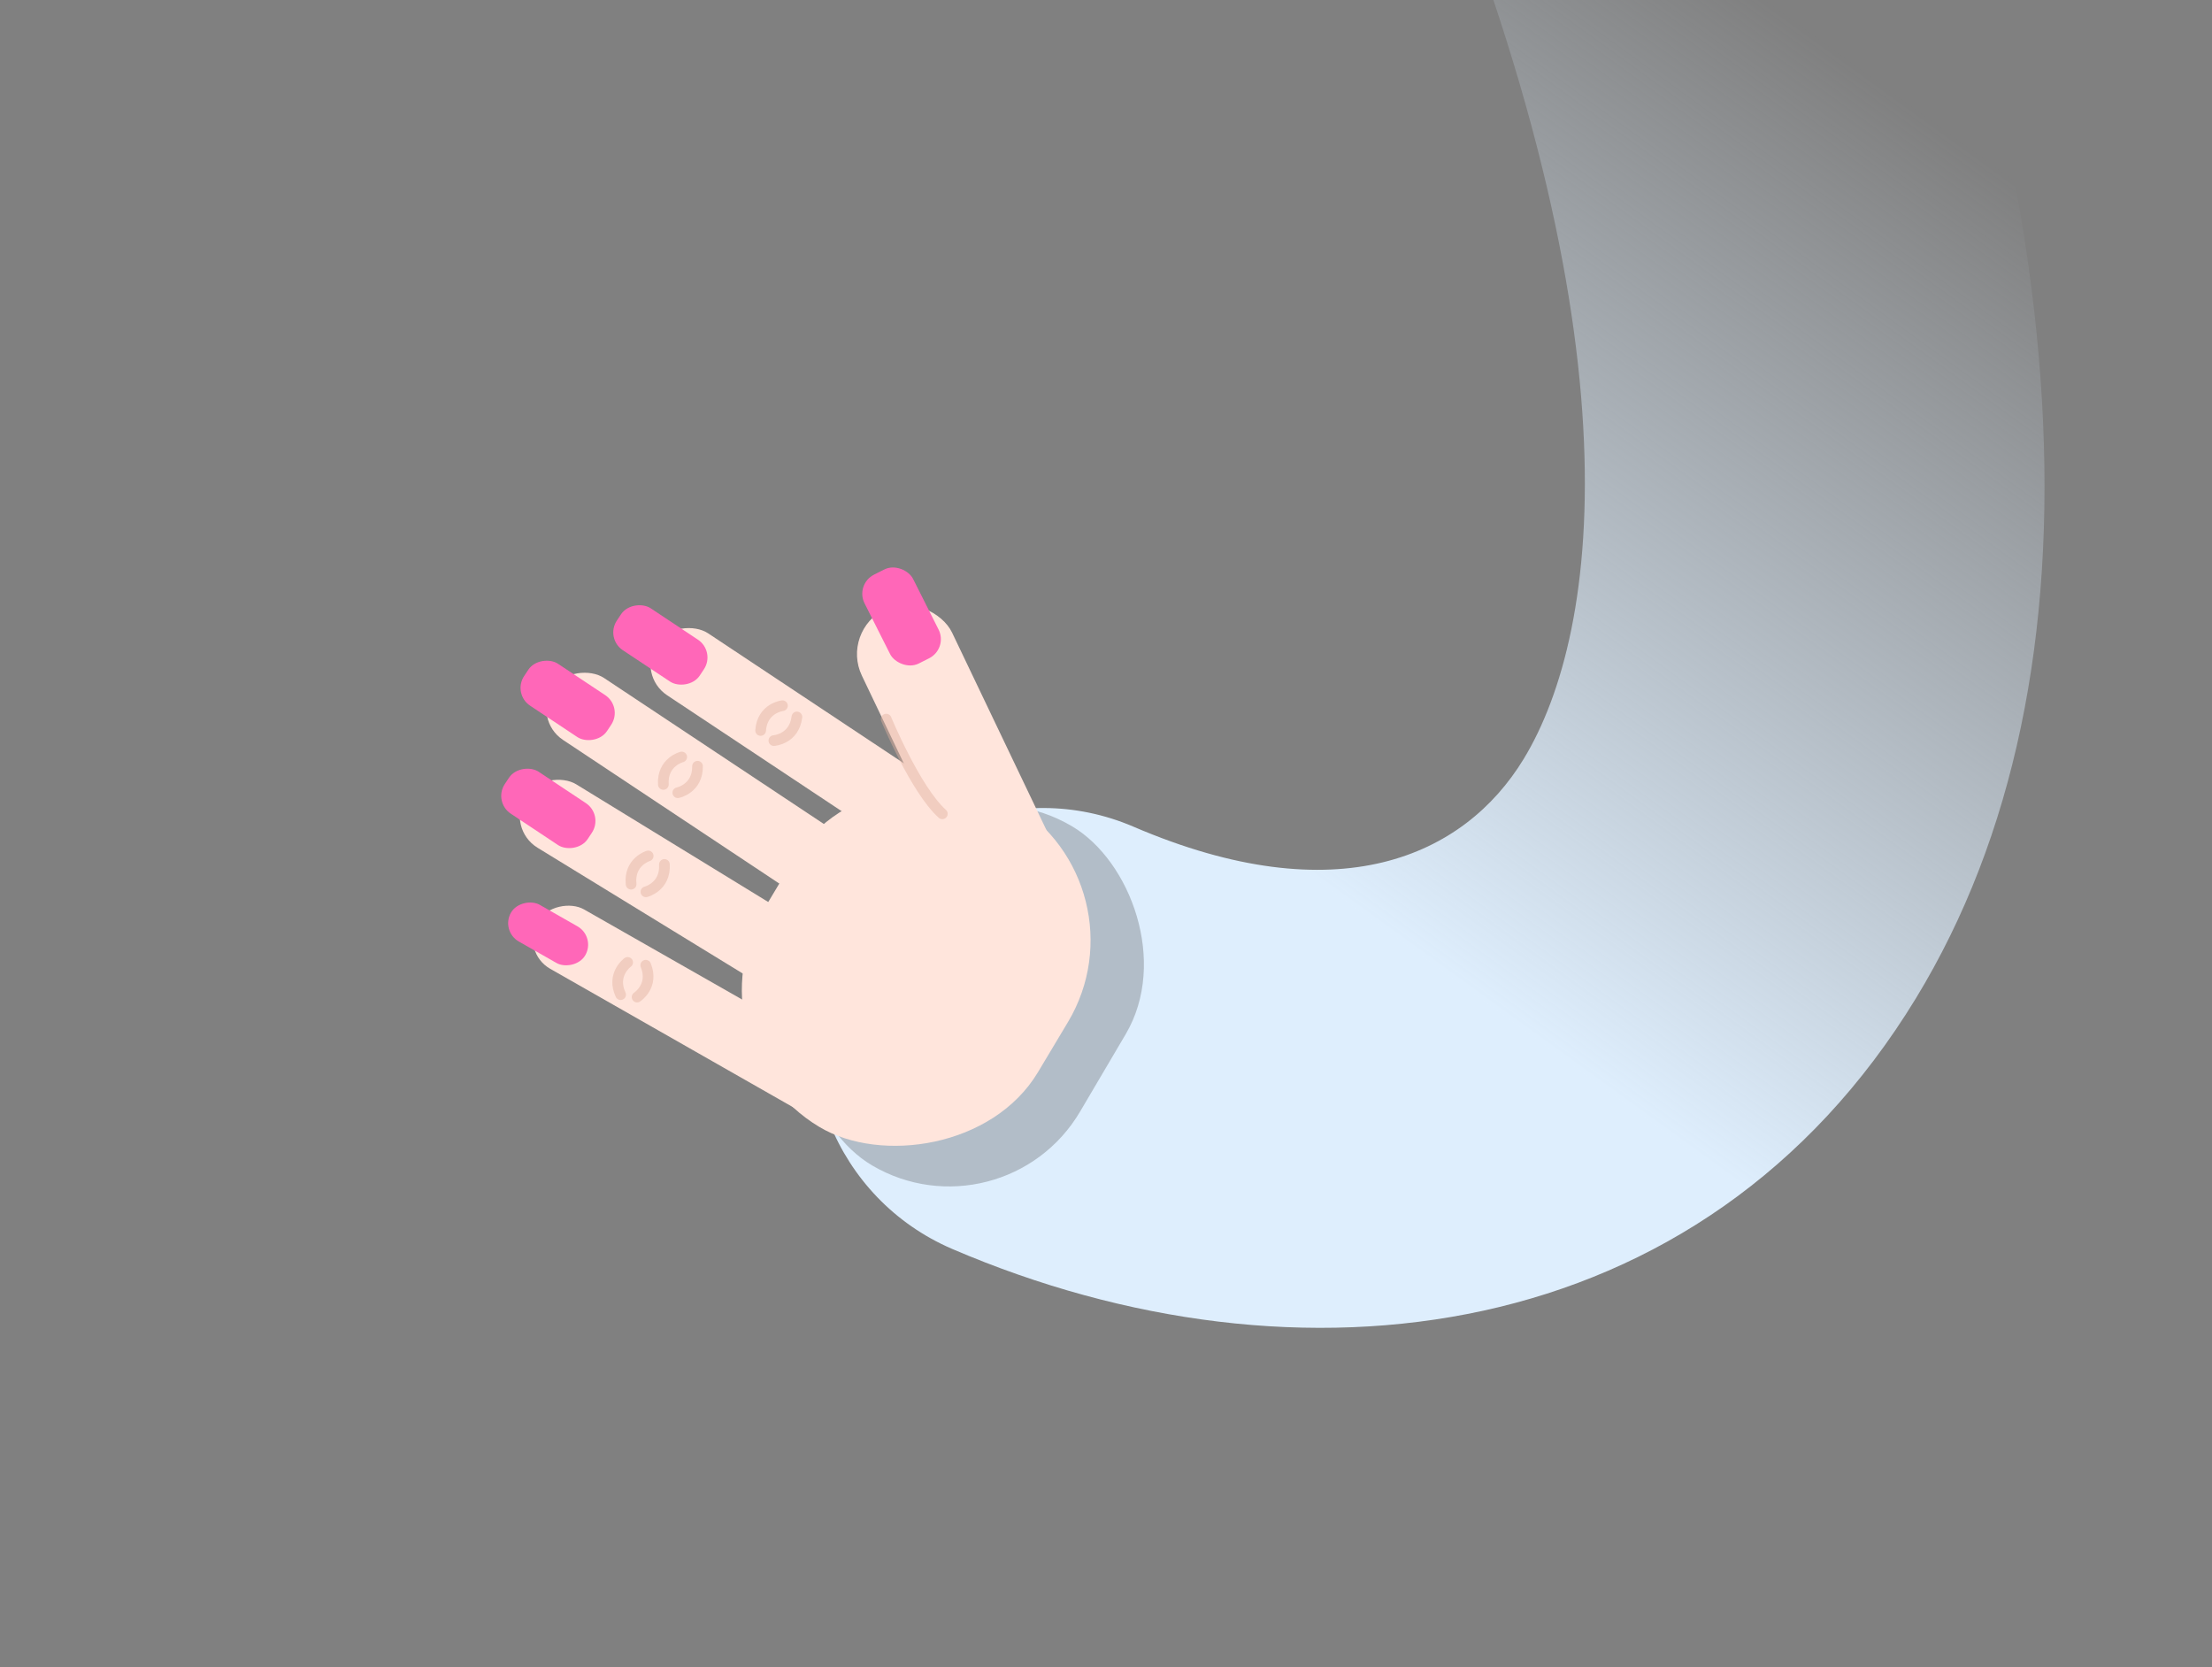 <svg width="207" height="156" viewBox="0 0 207 156" fill="none" xmlns="http://www.w3.org/2000/svg">
<rect x="0" y="0" width="207" height="156" fill="#808080" stroke="none"/>
<path d="M106.073 77.361C95.162 72.677 82.52 77.725 77.835 88.636C73.151 99.547 78.198 112.189 89.109 116.874L106.073 77.361ZM89.109 116.874C121.416 130.744 159.311 126.231 179.303 93.4C197.586 63.377 195.06 17.835 171.462 -37.391L131.92 -20.495C153.74 30.568 149.854 59.086 142.577 71.036C137.01 80.178 125.146 85.55 106.073 77.361L89.109 116.874Z" fill="url(#paint0_linear_0_6)"/>
<rect width="36.82" height="28.421" rx="14.21" transform="matrix(-0.508 0.862 0.862 0.508 88.06 70.096)" fill="#4A4A4A" fill-opacity="0.3"/>
<rect x="63.881" y="97.801" width="35.279" height="29.835" rx="14.918" transform="rotate(-59.106 63.881 97.801)" fill="#FFE5DC"/>
<rect x="59.53" y="63.135" width="6.951" height="32.895" rx="3.476" transform="rotate(-56.411 59.53 63.135)" fill="#FFE5DC"/>
<rect x="49.788" y="67.315" width="6.951" height="36.083" rx="3.476" transform="rotate(-56.411 49.788 67.315)" fill="#FFE5DC"/>
<rect x="47.337" y="77.511" width="6.951" height="32.895" rx="3.476" transform="rotate(-58.495 47.337 77.511)" fill="#FFE5DC"/>
<rect x="48.706" y="89.073" width="6.395" height="32.895" rx="3.198" transform="rotate(-60.32 48.706 89.073)" fill="#FFE5DC"/>
<rect x="47.941" y="64.93" width="4.711" height="9.309" rx="2" transform="rotate(-56.408 47.941 64.93)" fill="#FF67B8"/>
<rect x="56.618" y="59.739" width="4.711" height="9.309" rx="2" transform="rotate(-56.408 56.618 59.739)" fill="#FF67B8"/>
<rect x="46.133" y="75.036" width="4.711" height="9.309" rx="2" transform="rotate(-56.408 46.133 75.036)" fill="#FF67B8"/>
<rect x="46.835" y="87.127" width="3.952" height="8.015" rx="1.976" transform="rotate(-60.322 46.835 87.127)" fill="#FF67B8"/>
<rect x="78.639" y="59.008" width="9.353" height="30.194" rx="4.676" transform="rotate(-25.542 78.639 59.008)" fill="#FFE5DC"/>
<rect x="80.006" y="54.674" width="5.084" height="9.309" rx="2" transform="rotate(-26.728 80.006 54.674)" fill="#FF67B8"/>
<path d="M82.931 67.294C82.931 67.294 85.66 73.883 88.184 76.156" stroke="#E0B0A0" stroke-opacity="0.46" stroke-linecap="round"/>
<path d="M73.222 66.038C73.222 66.038 71.328 66.257 71.18 68.358" stroke="#E0B0A0" stroke-opacity="0.46" stroke-linecap="round"/>
<path d="M72.419 69.304C72.419 69.304 74.321 69.18 74.575 67.09" stroke="#E0B0A0" stroke-opacity="0.46" stroke-linecap="round"/>
<path d="M60.658 80.097C60.658 80.097 58.834 80.648 59.06 82.742" stroke="#E0B0A0" stroke-opacity="0.46" stroke-linecap="round"/>
<path d="M63.43 74.181C63.43 74.181 65.299 73.808 65.275 71.702" stroke="#E0B0A0" stroke-opacity="0.46" stroke-linecap="round"/>
<path d="M60.446 83.454C60.446 83.454 62.297 82.995 62.176 80.893" stroke="#E0B0A0" stroke-opacity="0.46" stroke-linecap="round"/>
<path d="M63.795 70.838C63.795 70.838 61.947 71.305 62.077 73.406" stroke="#E0B0A0" stroke-opacity="0.46" stroke-linecap="round"/>
<path d="M58.736 90.06C58.736 90.06 57.187 91.171 58.078 93.079" stroke="#E0B0A0" stroke-opacity="0.46" stroke-linecap="round"/>
<path d="M59.62 93.306C59.62 93.306 61.223 92.274 60.43 90.323" stroke="#E0B0A0" stroke-opacity="0.46" stroke-linecap="round"/>
<defs>
<linearGradient id="paint0_linear_0_6" x1="95.131" y1="96.375" x2="165.131" y2="-0.21" gradientUnits="userSpaceOnUse">
<stop offset="0.232" stop-color="#DEEEFD"/>
<stop offset="1" stop-color="#DEEEFD" stop-opacity="0"/>
</linearGradient>
</defs>
</svg>
